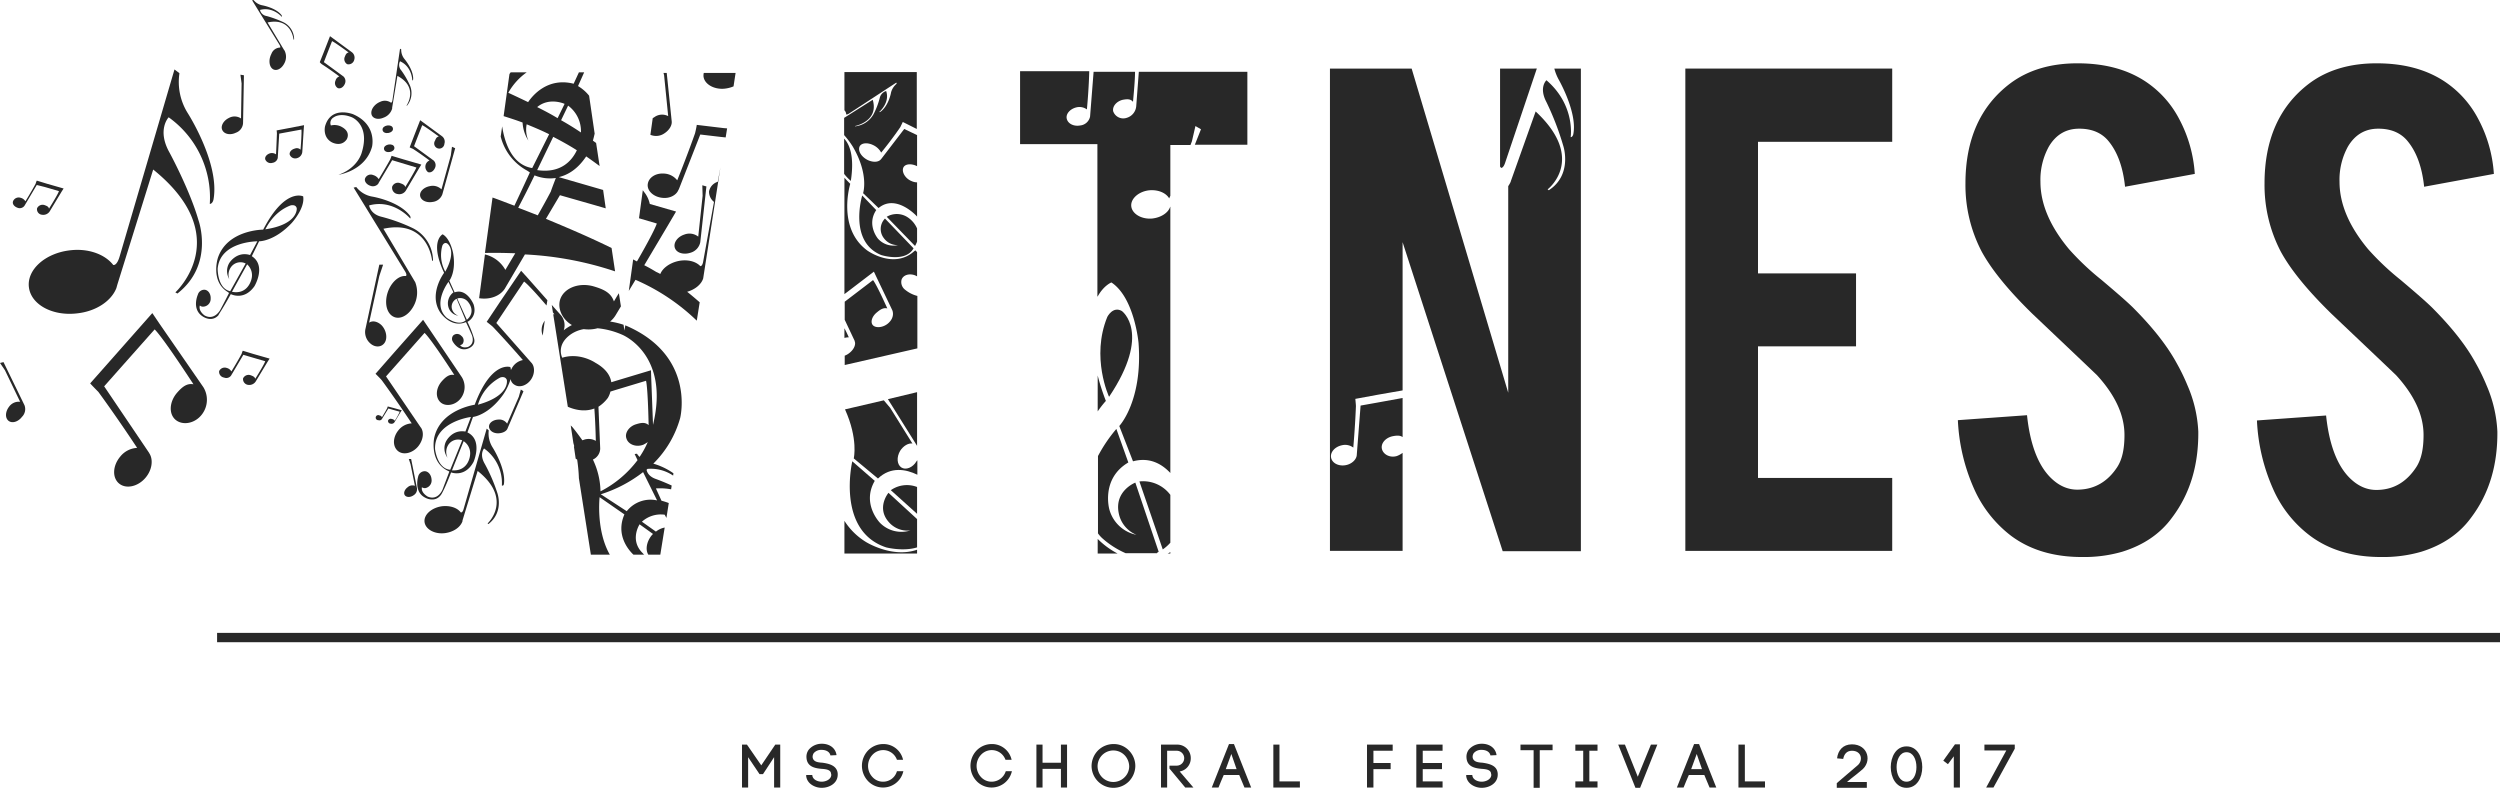 <svg xmlns="http://www.w3.org/2000/svg" viewBox="0 0 856.8 270"><defs><style>.cls-1{fill:#282828;}</style></defs><title>witness_1</title><g id="Layer_2" data-name="Layer 2"><g id="Layer_1-2" data-name="Layer 1"><rect class="cls-1" x="74.4" y="216.9" width="782.4" height="3.2"/><polygon class="cls-1" points="260.9 262.3 256 255.2 254.3 255.2 254.3 269.9 256.4 269.9 256.4 259.5 260.3 265.3 261.5 265.3 265.3 259.5 265.3 269.9 267.4 269.9 267.4 255.2 265.7 255.2 260.9 262.3"/><path class="cls-1" d="M281.9,261.4c-1.6-.1-3.2-.3-3.4-1.9a2.3,2.3,0,0,1,.4-1.4,3.34,3.34,0,0,1,2.7-1.1c1.3,0,2.7.5,3,1.9l2.1-.1c-.4-2.7-2.7-3.9-5-3.9a5.77,5.77,0,0,0-4.5,2,4,4,0,0,0-.8,2.8c.2,3.1,2.9,3.6,5.2,3.8,1.5.1,3,.3,3.2,1.5a4.33,4.33,0,0,0,.1.5c0,1.5-1.7,2.4-3.3,2.4-1.4,0-3-.7-3.2-2.1v-.2h-2.1v.4c.3,2.6,3,4,5.3,4,2.7,0,5.5-1.6,5.5-4.5a3.4,3.4,0,0,0-.1-1C286.4,262.2,283.9,261.7,281.9,261.4Z"/><path class="cls-1" d="M302.6,267.9a4.84,4.84,0,0,1-3.6-1.6,5.56,5.56,0,0,1,0-7.6,5,5,0,0,1,8.4,1.7h2.1a6.88,6.88,0,0,0-6.9-5.4,7.26,7.26,0,0,0-5.1,2.2,7.61,7.61,0,0,0,0,10.5,7.12,7.12,0,0,0,12.1-3.4h-2.2A4.89,4.89,0,0,1,302.6,267.9Z"/><path class="cls-1" d="M339.8,267.9a4.84,4.84,0,0,1-3.6-1.6,5.56,5.56,0,0,1,0-7.6,5,5,0,0,1,8.4,1.7h2.1a6.88,6.88,0,0,0-6.9-5.4,7.26,7.26,0,0,0-5.1,2.2,7.61,7.61,0,0,0,0,10.5,7.12,7.12,0,0,0,12.1-3.4h-2.1A5.09,5.09,0,0,1,339.8,267.9Z"/><polygon class="cls-1" points="363.6 261.4 357.3 261.4 357.3 255.2 355.2 255.2 355.2 269.9 357.3 269.9 357.3 263.5 363.6 263.5 363.6 269.9 365.7 269.9 365.7 255.2 363.6 255.2 363.6 261.4"/><path class="cls-1" d="M381.6,255a7.56,7.56,0,0,0-5.3,2.2,7.74,7.74,0,0,0-2.2,5.3,7.56,7.56,0,0,0,2.2,5.3,7.48,7.48,0,0,0,10.6,0,7.74,7.74,0,0,0,2.2-5.3,7.56,7.56,0,0,0-2.2-5.3A7.16,7.16,0,0,0,381.6,255Zm3.8,11.4a5.46,5.46,0,0,1-3.8,1.6,5.4,5.4,0,1,1,3.8-9.2,5.73,5.73,0,0,1,1.6,3.8A5.29,5.29,0,0,1,385.4,266.4Z"/><path class="cls-1" d="M408.1,259.9a4.59,4.59,0,0,0-4.8-4.7h-5.4v14.7H400V257.3h3.3a2.55,2.55,0,1,1,0,5.1h-2.5v1l5.4,6.5H409l-4.7-5.5A4.55,4.55,0,0,0,408.1,259.9Z"/><path class="cls-1" d="M421.2,255l-5.9,14.9h2.3c.5-1.2,1.2-3,1.8-4.3h5.3l1.8,4.3h2.3L422.9,255Zm-1.1,8.6,1.9-5.2,1.8,5.2Z"/><polygon class="cls-1" points="438.5 255.2 436.4 255.2 436.4 269.9 445.5 269.9 445.5 267.8 438.5 267.8 438.5 255.2"/><polygon class="cls-1" points="468.5 269.9 470.7 269.9 470.7 263.6 476.6 263.6 476.6 261.5 470.7 261.5 470.7 257.3 477.3 257.3 477.3 255.2 468.5 255.2 468.5 269.9"/><polygon class="cls-1" points="487.6 263.6 494.2 263.6 494.2 261.5 487.6 261.5 487.6 257.3 494.4 257.3 494.4 255.2 485.4 255.2 485.4 269.9 494.4 269.9 494.4 267.8 487.6 267.8 487.6 263.6"/><path class="cls-1" d="M508.1,261.4c-1.6-.1-3.2-.3-3.4-1.9a2.3,2.3,0,0,1,.4-1.4,3.34,3.34,0,0,1,2.7-1.1c1.3,0,2.7.5,3,1.9l2.1-.1c-.4-2.7-2.7-3.9-5-3.9a5.77,5.77,0,0,0-4.5,2,4,4,0,0,0-.8,2.8c.2,3.1,2.9,3.6,5.2,3.8,1.5.1,3,.3,3.2,1.5a4.33,4.33,0,0,0,.1.5c0,1.5-1.7,2.4-3.3,2.4-1.4,0-3-.7-3.2-2.1v-.2h-2.1v.4c.3,2.6,3,4,5.3,4,2.7,0,5.5-1.6,5.5-4.5a3.4,3.4,0,0,0-.1-1C512.7,262.2,510.1,261.7,508.1,261.4Z"/><polygon class="cls-1" points="521.1 257.1 525.6 257.1 525.6 270 527.7 270 527.7 257.1 532.1 257.1 532.1 255.2 521.1 255.2 521.1 257.1"/><polygon class="cls-1" points="539.9 257.3 542.6 257.3 542.6 267.8 539.9 267.8 539.9 269.9 547.5 269.9 547.5 267.8 544.7 267.8 544.7 257.3 547.5 257.3 547.5 255.2 539.9 255.2 539.9 257.3"/><polygon class="cls-1" points="561.3 266.2 556.9 255.2 554.6 255.2 560.5 270 562.1 270 568 255.2 565.8 255.2 561.3 266.2"/><path class="cls-1" d="M580.6,255l-5.9,14.9H577c.5-1.2,1.2-3,1.8-4.3h5.3l1.8,4.3h2.3L582.3,255Zm-1,8.6,1.9-5.2,1.8,5.2Z"/><polygon class="cls-1" points="598 255.2 595.8 255.2 595.8 269.9 604.9 269.9 604.9 267.8 598 267.8 598 255.2"/><path class="cls-1" d="M634.7,255.1c-3.1,0-4.8,2.1-5.1,4.8l2.1.2c.3-1.6,1.2-2.8,3-2.8,3.4,0,4,3.5,1.7,5.2h0l-6.9,5.9V270h10.3v-2H633c2.1-1.8,2.7-2.1,4.8-3.9C641.8,261.2,640.3,255.1,634.7,255.1Z"/><path class="cls-1" d="M653.4,255.8c-3.6,0-5.4,3.6-5.4,7.1s1.8,7.1,5.4,7.1,5.4-3.5,5.4-7.1S657,255.8,653.4,255.8Zm0,12.1c-2.3,0-3.4-2.5-3.4-5s1.1-5.1,3.4-5.1,3.4,2.5,3.4,5.1S655.7,267.9,653.4,267.9Z"/><polygon class="cls-1" points="666 260.7 667.6 261.9 669.6 259.2 669.6 269.9 671.7 269.9 671.7 255.1 670 255.1 666 260.7"/><polygon class="cls-1" points="680.1 257.2 687.6 257.2 680.7 269.9 683.2 269.9 690.5 256.6 690.5 255.2 680.1 255.2 680.1 257.2"/><path class="cls-1" d="M111.4,43.3s-.9,3.6,2.2,5.4c0,0,3.2,1.9,5.2-.9,0,0,1.6-2.4-1.5-4.2a5.1,5.1,0,0,0-3.9-.6,2.19,2.19,0,0,1,1-2.8s2.1-1.7,6.2,0c0,0,6.3,2.5,3.4,12,0,0-1.2,5.3-8,7.7,0,0,9.2-1.3,11.5-9.6,0,0,1.9-7.6-6.6-11.2C120.8,39.1,113.4,36.2,111.4,43.3Z"/><ellipse class="cls-1" cx="132.89" cy="44.3" rx="1.8" ry="1.3" transform="translate(-5.39 21.93) rotate(-9.25)"/><ellipse class="cls-1" cx="133.38" cy="50.82" rx="1.8" ry="1.3" transform="translate(-6.43 22.09) rotate(-9.25)"/><polygon class="cls-1" points="648.5 163.8 602.5 163.8 602.5 118.7 636.1 118.7 636.1 93.7 602.5 93.7 602.5 48.6 648.5 48.6 648.5 23.5 577.6 23.5 577.6 188.8 648.5 188.8 648.5 163.8"/><path class="cls-1" d="M712.6,167.8c-3.9.2-7.3-1.4-10.3-4.6-4-4.3-6.6-11.3-7.6-20.9L671,144a64.89,64.89,0,0,0,5.5,23.4,41.45,41.45,0,0,0,12.7,16.2c6.4,4.8,14.5,7.3,24.3,7.3a47.14,47.14,0,0,0,13.8-1.8q11.1-3.45,17.1-11.7c6.2-8.2,9.1-18,9-29.5a44.75,44.75,0,0,0-3.7-15.8,68.77,68.77,0,0,0-3.8-7.8c-3.3-6-8.1-12-14.2-18.2-1.8-1.9-5.7-5.3-11.5-10.2a90.32,90.32,0,0,1-11.1-10.5c-6.5-7.8-9.8-15.5-9.8-23.1a23.56,23.56,0,0,1,2.9-12.1c2.4-4,5.8-6.1,10.4-6.1,4.3,0,7.6,1.4,9.9,4.1,3.2,3.8,5.1,9.1,5.8,15.8l23.9-4.4a46.32,46.32,0,0,0-5.5-19.1,34.51,34.51,0,0,0-11.9-12.9c-6.3-4-13.9-5.9-22.8-5.9-9.2,0-17,2.3-23.2,7-10.1,7.7-15.2,19.1-15.2,34.2a49.31,49.31,0,0,0,5.5,23.2c3.4,6.3,9.3,13.5,17.5,21.5,9.8,9.3,17.2,16.3,22.1,21,6.2,6.8,9.4,13.6,9.4,20.5,0,4.8-.8,8.4-2.5,11C722.4,165,718,167.6,712.6,167.8Z"/><path class="cls-1" d="M815.1,167.9c-3.9.2-7.3-1.4-10.3-4.6-4-4.3-6.6-11.3-7.6-20.9l-23.7,1.7a64.89,64.89,0,0,0,5.5,23.4,40.4,40.4,0,0,0,12.7,16.1c6.4,4.8,14.5,7.3,24.3,7.3a47.14,47.14,0,0,0,13.8-1.8q11.1-3.45,17.1-11.7c6.2-8.2,9.1-18,9-29.5a44.75,44.75,0,0,0-3.7-15.8,68.77,68.77,0,0,0-3.8-7.8c-3.3-6-8.1-12-14.2-18.2-1.8-1.9-5.7-5.3-11.5-10.2a90.32,90.32,0,0,1-11.1-10.5c-6.5-7.8-9.8-15.5-9.8-23.1a23.56,23.56,0,0,1,2.9-12.1c2.4-4,5.8-6.1,10.4-6.1,4.3,0,7.6,1.4,9.9,4.1,3.2,3.8,5.1,9.1,5.8,15.8l23.9-4.4a46.32,46.32,0,0,0-5.5-19.1,34.51,34.51,0,0,0-11.9-12.9c-6.3-4-13.9-5.9-22.8-5.9-9.2,0-17,2.3-23.2,7-10.1,7.7-15.2,19.1-15.2,34.2a49.31,49.31,0,0,0,5.5,23.2c3.4,6.3,9.3,13.5,17.5,21.5,9.8,9.3,17.2,16.3,22.1,21,6.2,6.8,9.4,13.6,9.4,20.5,0,4.8-.8,8.4-2.5,11C824.9,165,820.6,167.7,815.1,167.9Z"/><path class="cls-1" d="M396.2,189.7l.9-.6-8-23.7s-7.2,2.8-5.7,10.4a10.08,10.08,0,0,0,6.1,7.5,12.11,12.11,0,0,1-9.3-8.7s-3-10.5,6.5-16.1L382.6,147a51.22,51.22,0,0,0-6.3,9.3v26.5a10.7,10.7,0,0,0,1.4,1.6,30,30,0,0,0,8.1,5.2h10.4Z"/><path class="cls-1" d="M376.2,141a36.7,36.7,0,0,1,2.8-3.6,78.7,78.7,0,0,1-2.8-8.7Z"/><path class="cls-1" d="M401.1,189.7v-.5a4.05,4.05,0,0,1-.9.5Z"/><path class="cls-1" d="M401.1,169.6a11.67,11.67,0,0,0-10.6-4.6l8,23.3a14.71,14.71,0,0,0,2.6-2.3Z"/><path class="cls-1" d="M376.2,189.7H383a27.87,27.87,0,0,1-6.8-5Z"/><path class="cls-1" d="M384.5,106.6c-3.1-1.8-5,2-5,2-5.7,13.9.6,27.4.6,27.4C394.8,114.1,384.5,106.6,384.5,106.6Z"/><path class="cls-1" d="M376.2,101.6c2.1-3.8,4.7-4.8,4.7-4.8,7.9,5.2,9.3,20.7,9.3,20.7,1.5,19.9-6.6,28.5-6.6,28.5l4.7,12.1c5.6-1.5,9.8.8,12.8,4V70.8l-.1.2h0c-.7,2-3.2,3.6-6.2,3.9-3.7.3-6.9-1.7-7.1-4.3s2.7-5.1,6.4-5.4c3-.2,5.6,1,6.6,2.8l.4-.9V49.7H408l.5-1.3,1.2-5.2,1.9,1.1-2.1,5.3h18v-25H390.3l-.9,11.9a4.56,4.56,0,0,1-3.3,3.9,3.65,3.65,0,0,1-4.6-2.3c-.3-1.7,1.2-3.4,3.3-3.9,1.6-.3,2.7-.3,3.5.7.5-5.3.7-8.4.7-10.3H374.8l-1.2,15.2v.1h0a3.84,3.84,0,0,1-3.4,3.1c-2.2.4-4.2-.6-4.6-2.3s1.2-3.4,3.3-3.9a4.35,4.35,0,0,1,3.6.7h0c.7-7.4.8-12.9.8-12.9h0v-.2H349.6v25h26.5v52.2Z"/><path class="cls-1" d="M314.3,101.4a10.83,10.83,0,0,1-4.1-2.1h0a3.29,3.29,0,0,1-1.2-3.5c.6-1.6,2.7-2.2,4.7-1.4l.6.3V86.4l-.6-.6-.5.4c-7,6.1-15.9-.3-15.9-.3-10.6-7.7-5.9-22.9-5.9-22.9-.7-.7-1.4-1.4-2-2.1v39.9l1.2-.9h0l8.9-6.8.9,1.9,5.4,11.3s1.1,2.3-1.4,4.5c-1.7,1.5-4.2,1.7-5.2.7s-.4-3.1,1.4-4.5c1.3-1.1,2.3-1.6,3.5-1.3-4-8.9-4.9-9.7-4.9-9.7l-7.6,5.8h0l-2.1,1.6v6.2l3.4,7.2v.1h0c.5,1.1-.2,2.8-1.7,4a5.85,5.85,0,0,1-1.7,1v3.2l24.9-5.7v-18Z"/><path class="cls-1" d="M295.5,67s-4.8,15.8,6.5,20.4c0,0,8.3,2.7,11.1-2.3l-9.8-10.2a5.11,5.11,0,0,0-.4,6.7,5.79,5.79,0,0,0,4.9,2.4,7.12,7.12,0,0,1-6.9-2.2s-4-4.7-.6-9.8Z"/><path class="cls-1" d="M291.6,62c1.3-8.6-.5-12.6-2.3-14.5V59.6A17.21,17.21,0,0,0,291.6,62Z"/><polygon class="cls-1" points="314.3 134.4 304.3 136.8 314.3 152.8 314.3 134.4"/><path class="cls-1" d="M290.9,115.6c-.5-1.1-1-2.2-1.5-3.1v3.3a7.72,7.72,0,0,1,1.5-.2Z"/><path class="cls-1" d="M314.3,82.8V78.3a8.71,8.71,0,0,0-3.5-4,6.75,6.75,0,0,0-6.9,0l9.7,10A10.09,10.09,0,0,0,314.3,82.8Z"/><path class="cls-1" d="M314.3,188.4c-8.6,3-17.6-2.7-17.6-2.7a22.84,22.84,0,0,1-7.3-7.2v11.2h24.9Z"/><path class="cls-1" d="M314.3,166.9a9.62,9.62,0,0,0-9,1.1l9,8.1Z"/><path class="cls-1" d="M295.8,66.2l5.3,5.1c6-5,13.1,2.8,13.1,2.8s.1.1.1.2V62.5a4.54,4.54,0,0,1-1.8-.4c-2.1-.8-3.4-2.9-3-4.4s2.6-1.8,4.7-.8a.1.1,0,0,1,.1.1V46.3l-4.4-2.1L302,54.5l-.1.1h0c-.8,1-2.6,1.1-4.4.3-2.1-1-3.4-2.9-3-4.4s2.6-1.8,4.7-.8a6,6,0,0,1,2.8,2.6h0c4-4.9,6.6-8.8,6.6-8.8h0c.1-.3.5-1,.8-1.7l4.8,2.4V24.7H289.4V37.8a2,2,0,0,1,.6,1.4s.2.2,1-.3l16.2-10.6.1.4a5.87,5.87,0,0,0-1.9,2.9s-.7,4.4-3.5,6.6c0,0-.4.3-.6.2,0,0,3.8-3.2,2.4-7.2a3.23,3.23,0,0,0-2.2,2.4,26.16,26.16,0,0,1-2.1,5.5,8.27,8.27,0,0,1-6.3,4.2l-.1-.1s8.3-1.6,6.1-9l-9.8,6.2v5.9a29.17,29.17,0,0,1,3,4C297.9,59.9,295.8,66.2,295.8,66.2Z"/><path class="cls-1" d="M292.1,158.1s-5.6,23.8,11.6,29.5c0,0,5.8,1.5,10.6,0v-9.7l-9.8-9s-4.2,5,0,9.9a8.45,8.45,0,0,0,7.5,3,10.29,10.29,0,0,1-10.4-2.6s-6.4-6.5-1.8-14.4Z"/><path class="cls-1" d="M314.3,157.8c-.1.1-.1.2-.2.3-1.3,2.2-3.7,3.1-5.2,2.1s-1.7-3.5-.4-5.7c1.1-1.7,2.8-2.7,4.2-2.5l-7.6-12.2-2.2-2.6-13.3,3.1c4.6,10.2,3,16.8,3,16.8l8.3,6.9c4.4-4.2,9.6-3.2,13.5-1.3v-4.9Z"/><path class="cls-1" d="M515.8,55.9l10.9-32.4H514.1V57.1a1.38,1.38,0,0,1,.3.4C514.3,57.5,515.1,57.9,515.8,55.9Z"/><path class="cls-1" d="M480.7,155.2a7.49,7.49,0,0,1-2,1.1c-2.4.7-4.7-.6-5.1-2.5s1.3-3.8,3.7-4.3c1.5-.3,2.6-.3,3.4.3V136.4l-8.8,1.6h0l-5.6,1L465,155.8v.1h0c-.1,1.6-1.7,3.1-3.7,3.5-2.4.5-4.7-.6-5.1-2.5s1.3-3.8,3.7-4.3a4.62,4.62,0,0,1,3.9.8h0c.7-8.2.9-14.2.9-14.2h0c0-.4-.1-1.4-.2-2.5l7.6-1.4h0l8.6-1.5V83L515,188.9h26.8V23.5h-9.1a16.55,16.55,0,0,0,1.4,3.6s6.6,11.4,5.1,18.9c0,0-.2,1-.9,1,0,0,1.7-10.9-8.3-19.5,0,0-2.7,2.4,0,7.5a96.31,96.31,0,0,1,5.8,15.1s3.2,9.8-5,15.1l-.4-.3s13.5-10.3-4.1-26.7l-8.4,23.6c-.1.2-.1.4-.2.6h0a10,10,0,0,1-.8,1.4v70.8L483.8,23.5h-28V188.8h24.9V155.2Z"/><path class="cls-1" d="M39.9,98.7h0c.1-.4.2-.7.3-1.1L52.5,58.1c28.5,23,7.6,42.1,7.6,42.1l.7.4C73.6,90.6,68,75.4,68,75.4,65,65,58.1,52.3,58.1,52.3c-4.4-7.8-.3-12.1-.3-12.1A33.78,33.78,0,0,1,71.9,69.9c1.1-.1,1.3-1.7,1.3-1.7,2.1-12.4-8.9-29.5-8.9-29.5a20.11,20.11,0,0,1-2.8-13.6l-1.7-1.3L41,87.9c-1,3.4-2.2,2.9-2.2,2.9-2.8-3.6-8.5-5.8-14.9-5-8.4,1-14.7,6.6-14,12.6s8.1,10,16.5,9C33,106.7,38.2,103.1,39.9,98.7Z"/><path class="cls-1" d="M79.1,100.8s4.5,2.4,8.1-2.7c0,0,4.2-7-.9-10.3l2.5-5.1s5.2.1,11.2-6.3c0,0,4.6-5,3.9-9.1,0,0-6.2-3.1-13.7,11.4,0,0-12.2,0-15.5,9.6,0,0-2.7,8.1,3.4,11.8l.4.3s-1.7,3.4-3,5.8c0,0-2,3.8-5.4,1.9,0,0-2.2-1.5-1.6-3.4h0a1.5,1.5,0,0,0,1.1.4,2.66,2.66,0,0,0,2.6-2.7c.1-1.6-.8-3-2.1-3.1a2.3,2.3,0,0,0-2.3,1.7h0s-2.2,4.9,1.6,7.4c0,0,3.1,2.3,5.5-.4C74.8,107.9,76,106.4,79.1,100.8ZM99.6,70.4s1.8-.5,2.1,1c0,0,.6,5.5-10.8,7.2C91,78.7,93.4,72.7,99.6,70.4ZM86.2,95.6s-1.1,5.5-6.7,4.4l5.2-9.4A5,5,0,0,1,86.2,95.6ZM74.6,92.1c.8-9.4,13.6-9.4,13.6-9.4l-2.5,4.7c-4.6-1.4-7.1,2.7-7.1,2.7a5.38,5.38,0,0,0,0,5.6,4.42,4.42,0,0,1,.6-4.2,4,4,0,0,1,5-1.2l-5.3,9.5C74.5,98.9,74.6,92.1,74.6,92.1Z"/><path class="cls-1" d="M54.7,111l-2.5-3.7L39.3,121.9h0l-8.4,9.5c1.2,1.3,2.4,2.5,2.8,2.9h0s5.9,8,13.3,19.2h0a7.92,7.92,0,0,0-5.8,3c-2.6,3.1-2.8,7.2-.4,9.2s6.5,1.1,9.1-2c2.2-2.6,2.7-6.1,1.3-8.3h0c0-.1-.1-.1-.1-.2L35.7,132.4l6.2-7h0L53,112.9s2,1.5,13.3,18.8c-2.2-.4-3.8.8-5.7,3-2.6,3.1-2.8,7.2-.4,9.2s6.7,1.3,9.1-2a8.24,8.24,0,0,0,.4-9.2Z"/><path class="cls-1" d="M85.9,128.6a2.09,2.09,0,0,0-2.6,1.1,2,2,0,0,0,1.7,2.2,2.64,2.64,0,0,0,2.6-1.1l4.1-6.8.7-1.1-5.6-1.6h0l-3.6-1.1a8.2,8.2,0,0,0-.4,1.1h0s-1.4,2.6-3.5,6h0a2.55,2.55,0,0,0-1.6-1.2,2.09,2.09,0,0,0-2.6,1.1,2,2,0,0,0,1.7,2.2,2,2,0,0,0,2.4-.7h0l4.2-7.1,2.7.8h0l4.8,1.4s-.1.7-3.4,6C87.2,129.1,86.7,128.9,85.9,128.6Z"/><path class="cls-1" d="M96,16.3a3.27,3.27,0,0,0-3,2.2c-1,1.9-.8,4.2.4,5.1s3,.1,4-1.8a4.71,4.71,0,0,0,.2-4.3h0c0-.1-.1-.2-.2-.3L91.7,7.7c8.3-1.8,8.9,5.9,8.9,5.9l.2-.1a6.56,6.56,0,0,0-3.7-5.9,37.08,37.08,0,0,0-5.7-2.1,2.74,2.74,0,0,1-2.3-2.1c4.5-1.2,7.5,2.4,7.5,2.4.1-.2-.1-.6-.1-.6-2-2.6-6.7-3.4-6.7-3.4A5,5,0,0,1,86.9,0l-.5.1,9.3,15.1C96.3,16.2,96,16.3,96,16.3Z"/><path class="cls-1" d="M6,71.2a2,2,0,0,0,2.4-.7h0l4.2-7.1,2.8.7h0l4.8,1.4s-.1.7-3.4,6c-.2-.7-.7-.9-1.5-1.2a2.09,2.09,0,0,0-2.6,1.1,1.89,1.89,0,0,0,1.7,2.2A2.64,2.64,0,0,0,17,72.5l4.1-6.8.7-1.1L16.2,63h0l-3.6-1.1a8.2,8.2,0,0,0-.4,1.1h0s-1.4,2.6-3.5,6h0a2.55,2.55,0,0,0-1.6-1.2,2.09,2.09,0,0,0-2.6,1.1C4.1,69.9,4.9,70.8,6,71.2Z"/><path class="cls-1" d="M8.4,138.9,1.2,124.1l-1.2.3,1.7,2.5,5.2,10.8a4.1,4.1,0,0,0-3.8,1.7c-1.3,1.7-1.4,3.8-.2,4.8s3.3.4,4.6-1.3a3.74,3.74,0,0,0,.9-4Z"/><path class="cls-1" d="M227,67.8c2.5.3,4.8-.9,5.5-2.7h0a.1.1,0,0,1,.1-.1L240,46.1l6.8.8h0l1.9.2.5-3.1-1.2-.1h0l-9.2-1.1c-.2,1.3-.5,2.5-.6,2.9h0s-2.4,6.9-6.1,16.1h0a6.09,6.09,0,0,0-4.3-2.3c-3-.3-5.5,1.3-5.8,3.6S224,67.5,227,67.8Z"/><path class="cls-1" d="M248.2,30.4a10.74,10.74,0,0,0,3.2-.8l.7-4.6H241.2a4.1,4.1,0,0,0-.1,1.1C241.3,28.7,244.5,30.7,248.2,30.4Z"/><path class="cls-1" d="M227.7,45.7c1.7-1.1,2.7-2.8,2.5-4.2h0L228.5,25h-1.1l.2.8,1.4,14a4.49,4.49,0,0,0-4.8.4c-.2.1-.3.2-.5.3l-.8,5.7A5,5,0,0,0,227.7,45.7Z"/><path class="cls-1" d="M234.5,80.4c-2.4.8-3.8,2.9-3.2,4.6s3,2.4,5.4,1.6A4.71,4.71,0,0,0,240,83h0l2.1-19.1-1.4-.4.1,3.6-1.5,14A4.86,4.86,0,0,0,234.5,80.4Z"/><path class="cls-1" d="M186,115l.7-5.1c-.1.1-.1.2-.2.3A5.25,5.25,0,0,0,186,115Z"/><path class="cls-1" d="M238.8,109.9l1-6.3c-1.5-1.3-2.9-2.5-4.3-3.6,2.8-.8,4.9-2.6,5.5-4.6l5.9-38-.9,4.9a4.34,4.34,0,0,0-3,3.3,4.44,4.44,0,0,0,1.7,3.6L241,89.6c-.3,1.8-1,1.6-1,1.6-1.6-1.7-4.6-2.4-7.7-1.7-2.9.7-5.2,2.4-6,4.4a13.84,13.84,0,0,0-1.4-.7c-1.3-.8-2.7-1.6-4.1-2.3l7.9-13.3,3-5.1-9-2.6a9.9,9.9,0,0,0-1.5-3.5l-.9-1.2L219,74.8l6.1,1.8s-.4,1.9-6.8,13c-.4-.2-.8-.4-1.3-.7l-1.5,10.8,2.3-3.8A70.6,70.6,0,0,1,238.8,109.9Z"/><path class="cls-1" d="M173.1,98.8h0c0-.1.1-.1.1-.2l6.7-11.4A114.85,114.85,0,0,1,210.8,93l-1.2-8c-7.5-3.7-15.3-7-22.5-10l4.8-8.1,11.9,3.4h0l3.8,1.1-.9-6.3-15.2-4.4c3-.7,6.4-2.6,9.4-7.1,1.6,1.1,3.1,2.2,4.6,3.3L204.3,49l-1.1-.8q.3-1.05.6-2.4l-1.9-13a13.91,13.91,0,0,0-3.8-3.3l2.1-4.7h-1.8l-1.8,3.9c-9-2.3-14.2,4.2-15.6,6.3-2.3-1.1-4.6-2.2-6.8-3.2a21.3,21.3,0,0,1,6.3-7H175c-.1.2-.3.4-.4.6l-2,14.4c2.2.7,4.4,1.4,6.5,2.2a12.66,12.66,0,0,0,2,6.2,9.49,9.49,0,0,1-.6-5.6c2.7,1.1,5.3,2.2,7.7,3.4l-5.8,11.6c-7.4-1.2-9.6-9.7-10.3-14.3l-.5,3.5a18.32,18.32,0,0,0,9.1,11.7l.9.6s-2.8,6.1-5.3,11.4c-2.7-1-5.2-2-7.5-2.8l-2.6,19c3.6-.1,7,0,10.4.1-1.1,1.8-2.2,3.7-3.4,5.7h0a10.85,10.85,0,0,0-7-5.3h0l-2,15C168,102.8,171.5,101.4,173.1,98.8Zm26-53.4c-2.2-1.5-4.5-2.9-6.8-4.2l2.4-5A10.88,10.88,0,0,1,199.1,45.4Zm-15-8.7c4.2-3.5,9.4-1.1,9.4-1.1l-2.4,4.9C188.8,39.1,186.5,37.9,184.1,36.7Zm5.5,10.2c2.9,1.5,5.6,3,8.1,4.6-1.7,3.6-5.5,8-13.6,6.8Zm-6.4,13.2a14,14,0,0,0,7.3.9c-.8,2.1-1.5,3.9-1.7,4.6h0s-1.6,3.1-4.5,8.2c-2.3-.9-4.6-1.8-6.7-2.6C178.9,68.7,180.8,65.1,183.2,60.1Z"/><path class="cls-1" d="M203.3,98.1c-5.2-1.4-10.3.8-11.4,4.8-.8,3.1.9,6.6,4.1,8.5a16.65,16.65,0,0,0-2.8,1.8,5.36,5.36,0,0,0-.9-5.1l-3.2-3.6.4,2.6c.2.2.3.4.5.6h-.4l5,31.7c1.8.8,5.5,2,9.1.6.2,2.7.4,6.6.5,11.1h0a4.88,4.88,0,0,0-4.3-.3c-.1,0-.2.1-.3.1-1-1.4-2.1-2.9-3.4-4.5l-.6-.6.9,6c.1.4.2.7.3,1.1,0,.1-.1.1-.1.2l.6,4.1c.2.1.3.2.5.3a55.91,55.91,0,0,1,.6,6.4l4.1,26.2H209c-4.8-8.4-3.5-19.7-3.5-19.7l8.5,5.9c-3.1,7.1,1.5,12.3,3.1,13.8h3.7a1.2,1.2,0,0,1-.4-.4c-4.8-4.5-1.2-10-1.2-10l4.6,3.3-.3.3c-1.9,2.2-2.4,5.1-1.3,6.8h4.1l1.5-9.3a6.8,6.8,0,0,0-3,1.4l-4.8-3.4a9.66,9.66,0,0,1,7.8-2.4l.6,1.1.8-5.1a24.13,24.13,0,0,0-2.5-.8l-1.9-4.2a20.78,20.78,0,0,1,5.2.3l.2-1.3c-2.8-1.3-5.3-2.2-5.3-2.2-2.7-.9-3.2-2.6-3.3-3.2l.3-.3a13.61,13.61,0,0,1,8.8,2.3l.1-.8a23.1,23.1,0,0,0-6.9-3.3,35.24,35.24,0,0,0,9.2-15.6s5.5-21.5-18.8-31.8l-.3,1.8-.3-2a28.05,28.05,0,0,0-4.6-1.1A8.7,8.7,0,0,0,211,108l1.8-3-.7-4.5c-.6.9-1.1,1.8-1.7,2.8C209.4,100.4,207.1,99.2,203.3,98.1Zm21.9,73.4a10.38,10.38,0,0,0-10.4,3.7l-8.9-5.8a46.28,46.28,0,0,0,14.5-7.6Zm-10.5-21.2c.6,2,3.3,3.1,5.8,2.1a9.88,9.88,0,0,0,1.5-.9,30.52,30.52,0,0,1-2.8,5.1,6.42,6.42,0,0,1-.9-1.1l-.8.1,1,2.1a37,37,0,0,1-12.7,10.7,26.18,26.18,0,0,0-2.6-10.9,4.23,4.23,0,0,0,2.5-3.7h0v-.1l-.6-14.3a12.73,12.73,0,0,0,3.2-3,7.32,7.32,0,0,0,.9-2.2l1.6-.5h0l10.6-3.2s.6,1.5.9,15.2c-1.1-1-2.4-.9-4.3-.3C215.6,146.1,214,148.4,214.7,150.3Zm-1.5-35.6s16.5,6.6,10.6,30.9l-.6-15.7-.1-3-12.3,3.7h0l-1.3.4c-.3-2.1-1.7-4.6-5.5-6.7,0,0-5.2-3.6-11.3-1.7,0,0-2.3-4.3,2.9-8a11.17,11.17,0,0,1,4.5-1.8,11.92,11.92,0,0,0,4.7-.3A27.54,27.54,0,0,1,213.2,114.7Z"/><path class="cls-1" d="M172.7,165.9c.8-5.3-3.9-12.6-3.9-12.6a8.92,8.92,0,0,1-1.3-5.8l-.7-.6-7.9,27.5c-.4,1.5-1,1.2-1,1.2-1.2-1.6-3.7-2.4-6.4-2.1-3.6.5-6.3,2.9-6,5.4s3.5,4.3,7.1,3.8c2.8-.4,5-1.9,5.8-3.8h0a.9.9,0,0,0,.1-.5l5.2-17c12.3,9.8,3.4,18,3.4,18l.3.2c5.5-4.3,3-10.8,3-10.8a58.08,58.08,0,0,0-4.3-9.9c-1.9-3.3-.2-5.2-.2-5.2a14.52,14.52,0,0,1,6.1,12.7C172.6,166.6,172.7,165.9,172.7,165.9Z"/><path class="cls-1" d="M148.8,150.1s-1.7,8.3,4.8,11.3l.4.2s-1.3,3.5-2.3,6.1c0,0-1.5,4-5.1,2.5,0,0-2.4-1.3-2-3.2h0a2,2,0,0,0,1.1.3,2.66,2.66,0,0,0,2.2-3c-.1-1.6-1.2-2.9-2.5-2.8a2.32,2.32,0,0,0-2.1,1.9h0s-1.6,5.2,2.5,7.2c0,0,3.3,1.9,5.4-1.1,0,0,1.1-1.6,3.4-7.6,0,0,4.7,1.9,7.7-3.6,0,0,3.3-7.5-2.1-10.1l1.9-5.3s5.2-.5,10.3-7.6a19.36,19.36,0,0,0,2.6-5.4,2.7,2.7,0,0,0,1.4,2c1.7,1.1,4.3.2,5.7-2,1.2-1.9,1.2-4.2.1-5.5h0l-.1-.1-12-13.6,3.4-5.1h0l6.1-9.1s1.2.6,7.7,8.2l.3-1.8-7-7.9-2-2.2-7.2,10.6h0l-4.6,6.9c.9.7,1.8,1.4,2.1,1.7h0s4.5,4.7,10.3,11.4h0a5.49,5.49,0,0,0-3.6,2.5c-.2.3-.3.6-.5.9a4.4,4.4,0,0,0-.2-1s-6.5-2.3-12.2,12.9C163,138.7,150.9,140.2,148.8,150.1Zm22.6-20.7s1.7-.7,2.3.8c0,0,1.3,5.4-9.9,8.5A15.54,15.54,0,0,1,171.4,129.4ZM161.1,156s-.4,5.6-6.2,5.2l4-10A5,5,0,0,1,161.1,156Zm-1.6-8.1c-4.7-.8-6.7,3.5-6.7,3.5a5.41,5.41,0,0,0,.6,5.5,4.55,4.55,0,0,1,.1-4.2,4,4,0,0,1,4.9-1.8L154.3,161c-4.5-.4-5.2-7.1-5.2-7.1-.3-9.4,12.3-11,12.3-11Z"/><path class="cls-1" d="M144.3,146.6h0l-.1-.1L132.3,129l4.7-5.3h0l8.5-9.6s1.6,1.1,10.2,14.4c-1.7-.3-2.9.6-4.4,2.3-2,2.4-2.1,5.5-.3,7.1s5.2,1,7-1.5a6.4,6.4,0,0,0,.3-7.1l-11.4-16.9-1.9-2.8-9.9,11.2h0l-6.4,7.3c1,1,1.9,1.9,2.2,2.3h0s4.5,6.1,10.2,14.7h0a6.2,6.2,0,0,0-4.5,2.3c-2,2.4-2.1,5.5-.3,7.1s5,.9,7-1.5C145,150.9,145.4,148.3,144.3,146.6Z"/><path class="cls-1" d="M122.1,64.1l-.9.2,17.5,28.5c1,1.5.4,1.8.4,1.8-2-.2-4.2,1.4-5.6,4.1-1.8,3.6-1.5,7.8.8,9.5s5.6.2,7.5-3.4a9.72,9.72,0,0,0,.5-8.1h0c-.1-.2-.2-.3-.3-.5L131.4,78.4c15.5-3.3,16.7,11,16.7,11l.3-.1a12.5,12.5,0,0,0-6.9-11.1,59.3,59.3,0,0,0-10.7-3.9c-3.9-.9-4.3-3.9-4.3-3.9,8.4-2.3,14.1,4.5,14.1,4.5.3-.5-.2-1.1-.2-1.1-3.8-4.9-12.7-6.4-12.7-6.4A8.83,8.83,0,0,1,122.1,64.1Z"/><path class="cls-1" d="M147.3,63.8c-2.1.4-3.6,1.9-3.3,3.4s2.2,2.4,4.3,2a4,4,0,0,0,3.3-2.6h0L156,50.8l-1.1-.5-.4,3-3.2,11.6A4.25,4.25,0,0,0,147.3,63.8Z"/><path class="cls-1" d="M127.9,60a2.1,2.1,0,0,0-2.8,1.2c-.3,1,.6,2.1,1.9,2.5a2.38,2.38,0,0,0,2.7-.8h0v-.1l4.7-7.9,3,.9h0l5.3,1.6s-.2.8-3.8,6.7c-.2-.7-.8-1-1.7-1.3a2.1,2.1,0,0,0-2.8,1.2,2.17,2.17,0,0,0,1.9,2.5,2.63,2.63,0,0,0,2.8-1.2l4.5-7.6.8-1.3-6.2-1.8h0l-4-1.2a12.25,12.25,0,0,1-.5,1.3h0s-1.6,2.9-3.9,6.7h0A3.31,3.31,0,0,0,127.9,60Z"/><path class="cls-1" d="M126.7,117.5c1.7,1.7,4,1.6,5.1,0s.6-4.4-1.1-6.1c-1.4-1.3-3.1-1.6-4.2-.8l3.5-16,1.3-3.9H130l-4.7,21.8h0A5.12,5.12,0,0,0,126.7,117.5Z"/><path class="cls-1" d="M154,96.2s2.4-3,1.3-9.4c0,0-.9-5-3.6-6.5,0,0-4.6,2.3.5,13.2,0,0-5.5,7.3-1.3,13.6,0,0,3.5,5.3,8.5,3.4l.3-.1s1.2,2.5,2,4.4c0,0,1.3,2.9-1.3,4.1,0,0-1.9.6-2.7-.6h0a2,2,0,0,0,.8-.4,2,2,0,0,0-.4-2.8,1.94,1.94,0,0,0-2.8-.1,1.8,1.8,0,0,0-.1,2.1h0s1.9,3.5,5.1,2.4c0,0,2.8-.8,2.2-3.4a36.38,36.38,0,0,0-2.3-5.8s3.5-1.6,2.1-6c0,0-2.3-5.6-6.5-4.1Zm-2.4-12s.5-1.3,1.6-.8c0,0,3.6,2.1-.6,9.7A11.88,11.88,0,0,1,151.6,84.2Zm8.9,19.4s2.8,3.2-.5,6l-3.3-7.3A3.42,3.42,0,0,1,160.5,103.6Zm-.9,6.2c-2.5,2.2-6.5-.9-6.5-.9-5.2-4.7.6-12.3.6-12.3l1.7,3.6a4.68,4.68,0,0,0-1.6,5.4,4.08,4.08,0,0,0,3.3,2.6,3.44,3.44,0,0,1-2.2-2.3,3,3,0,0,1,1.6-3.5Z"/><path class="cls-1" d="M134.3,143.6a1,1,0,0,0-1.3.5.93.93,0,0,0,.9,1.1,1.18,1.18,0,0,0,1.3-.5l2.1-3.5.4-.6-2.9-.8h0l-1.9-.5a3.93,3.93,0,0,0-.2.6h0s-.7,1.3-1.8,3.1h0a1,1,0,0,0-.8-.6.87.87,0,1,0-.4,1.6,1,1,0,0,0,1.2-.4h0l2.2-3.6,1.4.4h0l2.5.7a22.24,22.24,0,0,1-1.7,3.1A1.52,1.52,0,0,0,134.3,143.6Z"/><path class="cls-1" d="M139.7,167c-1.1.8-1.5,2.1-.9,2.8s1.9.7,3-.1a2.41,2.41,0,0,0,1.1-2.4h0l-2-10h-.8l.6,1.8,1.5,7.4A2.42,2.42,0,0,0,139.7,167Z"/><path class="cls-1" d="M174,146.7h0l5.4-12.6-.9-.6-.7,2.5-4,9.2a3.23,3.23,0,0,0-3.1-1.4c-1.8.1-3.2,1.2-3.1,2.5s1.5,2.3,3.3,2.2C172.5,148.4,173.7,147.7,174,146.7Z"/><path class="cls-1" d="M140.4,50.5a8,8,0,0,0,1.1.5h0s2.5,1.6,5.7,4h0a2.33,2.33,0,0,0-.5,4c.9.3,1.9-.3,2.4-1.5a2.2,2.2,0,0,0-.5-2.5h0l-6.7-4.9,1-2.6h0l1.8-4.6s.7.2,5.7,3.9c-.7.1-1,.6-1.3,1.4a1.75,1.75,0,1,0,3.2,1.1,2.35,2.35,0,0,0-.8-2.6L145.1,42l-1.1-.8-2.1,5.4h0Z"/><path class="cls-1" d="M131.5,40.3a4.65,4.65,0,0,0,2.9-3.1h0v-.3L136.2,26c7.5,4,3.1,10.2,3.1,10.2h.2a6.77,6.77,0,0,0,1-6.9,28,28,0,0,0-3-5.2,2.73,2.73,0,0,1-.4-3.1c4.2,1.9,4.2,6.6,4.2,6.6.3-.1.3-.5.3-.5.1-3.3-3-6.9-3-6.9a5,5,0,0,1-1.1-3.3l-.4-.2-2.6,17.6c-.1.9-.5.9-.5.9a3.61,3.61,0,0,0-3.7-.3c-2,.8-3.3,2.7-3,4.2S129.5,41.2,131.5,40.3Z"/><path class="cls-1" d="M110.6,22.2h0s2.5,1.6,5.7,4h0a2,2,0,0,0-1.3,1.4,2,2,0,0,0,.8,2.6c.9.3,1.9-.3,2.4-1.5a2.2,2.2,0,0,0-.5-2.5h0L111,21.3l1-2.6h0l1.8-4.6s.7.2,5.7,3.9c-.7.1-1,.6-1.3,1.4A2,2,0,0,0,119,22a2,2,0,0,0,2.4-1.5,2.35,2.35,0,0,0-.8-2.6l-6.4-4.7-1.1-.8L111,17.8h0l-1.4,3.5A3.23,3.23,0,0,0,110.6,22.2Z"/><path class="cls-1" d="M80.8,45.5a3.72,3.72,0,0,0,2.5-3.3h0l.3-16.4-1.2-.2.4,3-.2,12a3.93,3.93,0,0,0-4.1-.2c-1.9.9-3,2.8-2.3,4.2S78.9,46.4,80.8,45.5Z"/><path class="cls-1" d="M101.1,50.9c-1.2.3-2,1.2-1.8,2.1a2,2,0,0,0,2.5,1.2,2.46,2.46,0,0,0,1.8-2.1l.5-7.9.1-1.3L98.5,44h0l-3.7.7a6.25,6.25,0,0,1,.1,1.2h0s-.1,3-.3,7h0a2.47,2.47,0,0,0-1.9-.4c-1.2.3-2,1.2-1.8,2.1a2,2,0,0,0,2.5,1.2,2.13,2.13,0,0,0,1.8-1.7h0V54l.5-8.2,2.7-.5h0l4.9-.9s.2.7-.3,6.9A1.77,1.77,0,0,0,101.1,50.9Z"/></g></g></svg>